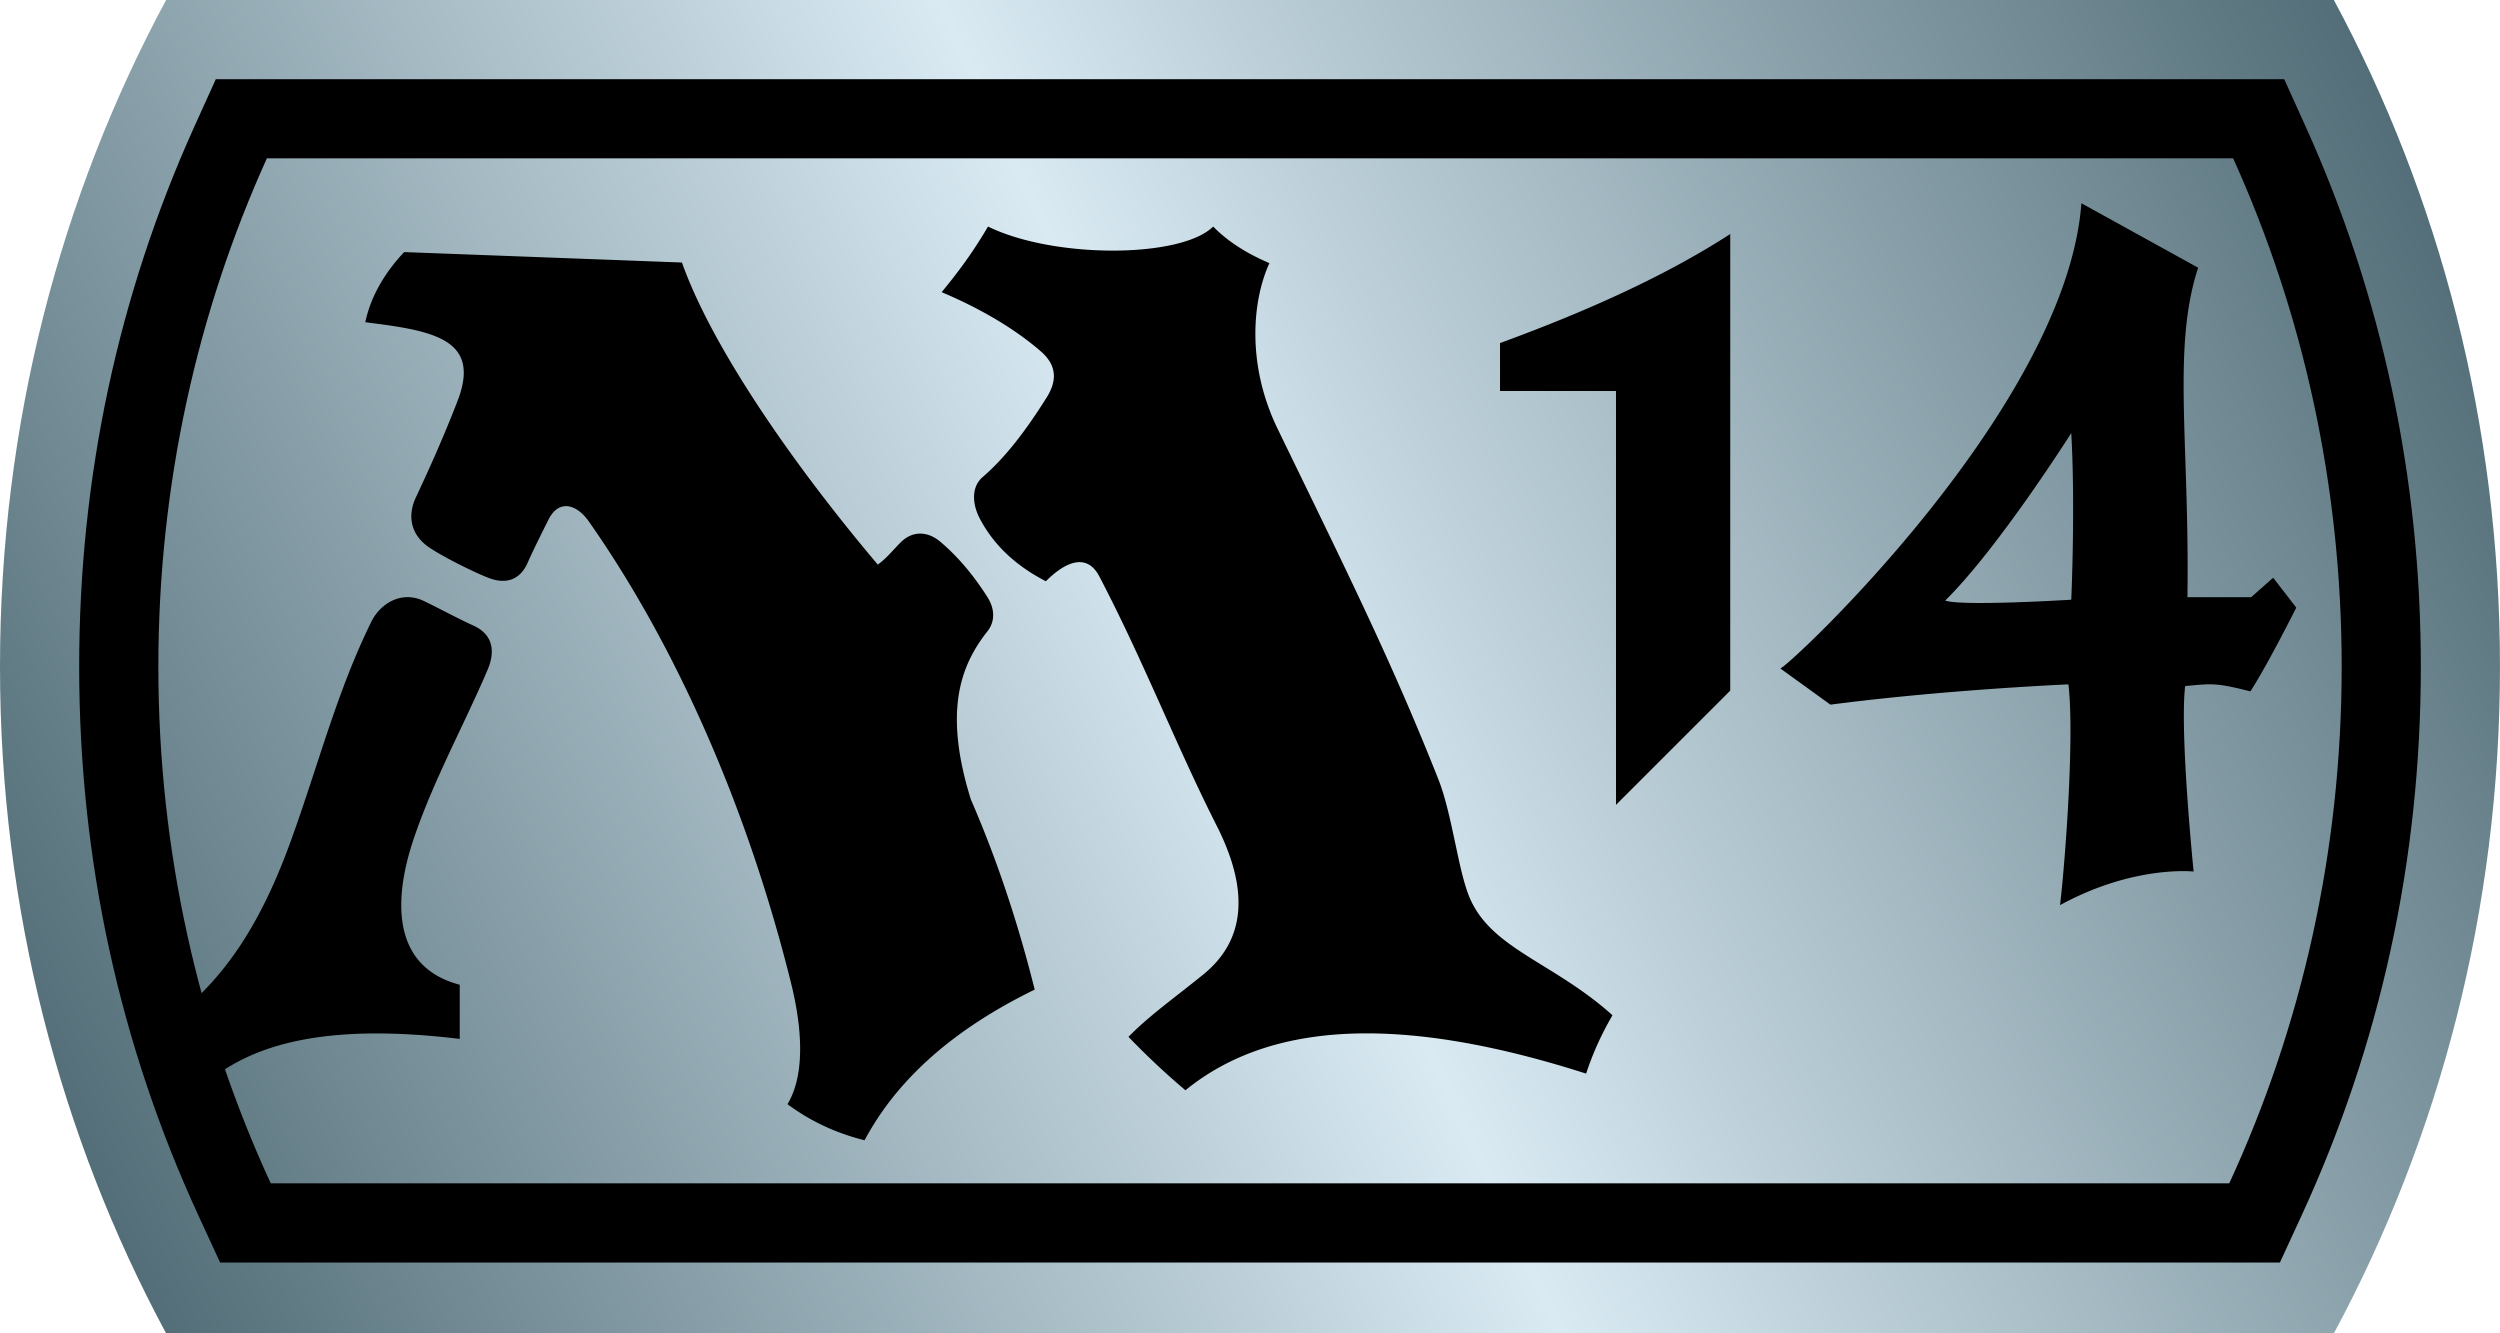 <svg xmlns="http://www.w3.org/2000/svg" width="600" height="320.003"><g transform="matrix(6.4 0 0 6.4 0 -2.451)"><linearGradient id="a" x1="3.836" x2="89.913" y1="45.452" y2="5.313" gradientUnits="userSpaceOnUse"><stop offset="0" style="stop-color:#536e78"/><stop offset=".5" style="stop-color:#d9eaf3"/><stop offset="1" style="stop-color:#536e78"/></linearGradient><path d="M6.229.383C2.267 7.742 0 16.279 0 25.383s2.267 17.641 6.229 25H87.52c3.962-7.359 6.229-15.896 6.229-25s-2.268-17.641-6.229-25z" style="fill:url(#a)"/></g><path d="M535.955 37.997c16.684 36.89 26.048 78.273 26.048 122.005 0 44.525-9.722 86.612-26.983 124.001H64.98c-17.261-37.39-26.976-79.476-26.976-124.001 0-43.726 9.363-85.115 26.048-122.005zm12.256-18.995H51.796L46.74 30.17c-18.407 40.679-27.738 84.366-27.738 129.832 0 46.272 9.67 90.676 28.73 131.963l5.094 11.04h494.348l5.094-11.04c19.066-41.287 28.73-85.69 28.73-131.963 0-45.466-9.331-89.153-27.738-129.838z"/><path d="M42.004 244.003c12.525-9.818 20.915-23.073 27.949-42.6 6.534-18.111 10.97-35.584 19.2-52.25 2.08-4.21 7.13-7.532 12.602-4.902 3.859 1.856 7.693 3.981 11.917 5.914 4.441 2.035 5.363 5.888 3.334 10.637-5.862 13.69-13.14 26.79-17.83 40.864-4.666 14.004-5.338 30.336 11.161 34.676v12.998c-30.784-3.725-49.223.685-60.903 10.663ZM87.668 77.338c16.084 2.004 27.91 3.91 22.164 18.823-3.13 8.135-6.516 15.744-10.004 23.175-1.984 4.224-1.542 8.915 3.335 12.16 3.27 2.182 10.336 5.734 14.003 7.161 4.915 1.92 7.949-.076 9.498-3.66 1.139-2.637 3.712-7.77 4.998-10.336 2.42-4.813 6.656-3.777 9.664.499 19.117 27.232 37.198 65.248 48.5 110.676 3.13 12.576 3.002 22.836-.832 29.165 5.517 4.103 11.7 6.964 18.503 8.666 8.019-15.066 21.945-26.95 40.832-36.16-3.872-15.476-8.845-30.727-15.335-45.665-6.534-21.037-2.579-32.013 4-40.34 1.799-2.272 1.837-5.286 0-8.185-3.52-5.55-7.36-9.965-11.334-13.312-2.797-2.362-6.464-2.855-9.498.16-1.792 1.785-3.353 3.801-5.497 5.337-21.671-25.664-40.167-53.165-47.002-72.5L96.999 60.5c-4.499 4.749-8 10.502-9.33 16.838m162.075 6.938c3.924 3.386 4.007 7.066 1.434 11.149-5.005 7.962-9.843 14.323-15.34 19.072-2.868 2.477-2.427 6.663-.666 10.004 3.859 7.302 9.817 11.897 15.833 15.001 4.973-4.973 9.952-6.675 12.832-1.165 10.618 20.289 18.554 40.859 28.167 59.828 8.403 16.59 6.227 28.013-3.168 35.674-6.56 5.35-12.89 9.78-18.003 15.002a182 182 0 0 0 13.67 12.826c22.055-17.99 55.495-17.018 96.168-4 1.574-4.826 3.693-9.492 6.33-14.004-14.254-12.787-29.121-15.885-34.33-28.326-2.76-6.58-4.129-19.892-7.489-28.372-11.014-27.808-21.35-48.634-38.515-83.969-7.7-15.853-5.965-31.264-2.004-39.84-5.747-2.451-10.208-5.402-13.497-8.787-7.668 7.622-38.17 7.788-54.042 0-3.687 6.323-7.399 11.232-11.124 15.75 9.933 4.205 17.87 9.082 23.744 14.157m110.26 9.562h27.835v99.329l27.418-27.412V56.161c-15.642 10.137-34.574 18.598-55.252 26.176zM499.533 48.78l28.02 15.47c-6.292 19.29-2.03 42.022-2.567 79.079l15.296-.007 5.274-4.666 5.548 7.169s-6.65 13.318-11.008 20.115c-8.601-2.24-9.734-1.798-15.654-1.293-1.35 11.232 2.029 44.525 2.029 44.525s-14.35-1.619-32.058 8.058c1.33-11.437 3.475-40.807 2.003-52.986-10.01.467-34.234 1.894-57.114 4.87l-12.052-8.704c.679.858 68.628-62.157 72.283-111.63m-2.432 95.15s1.01-22.33 0-39.994c0 0-17.466 27.61-30.253 40.199 4.057 1.42 30.253-.205 30.253-.205"/></svg>